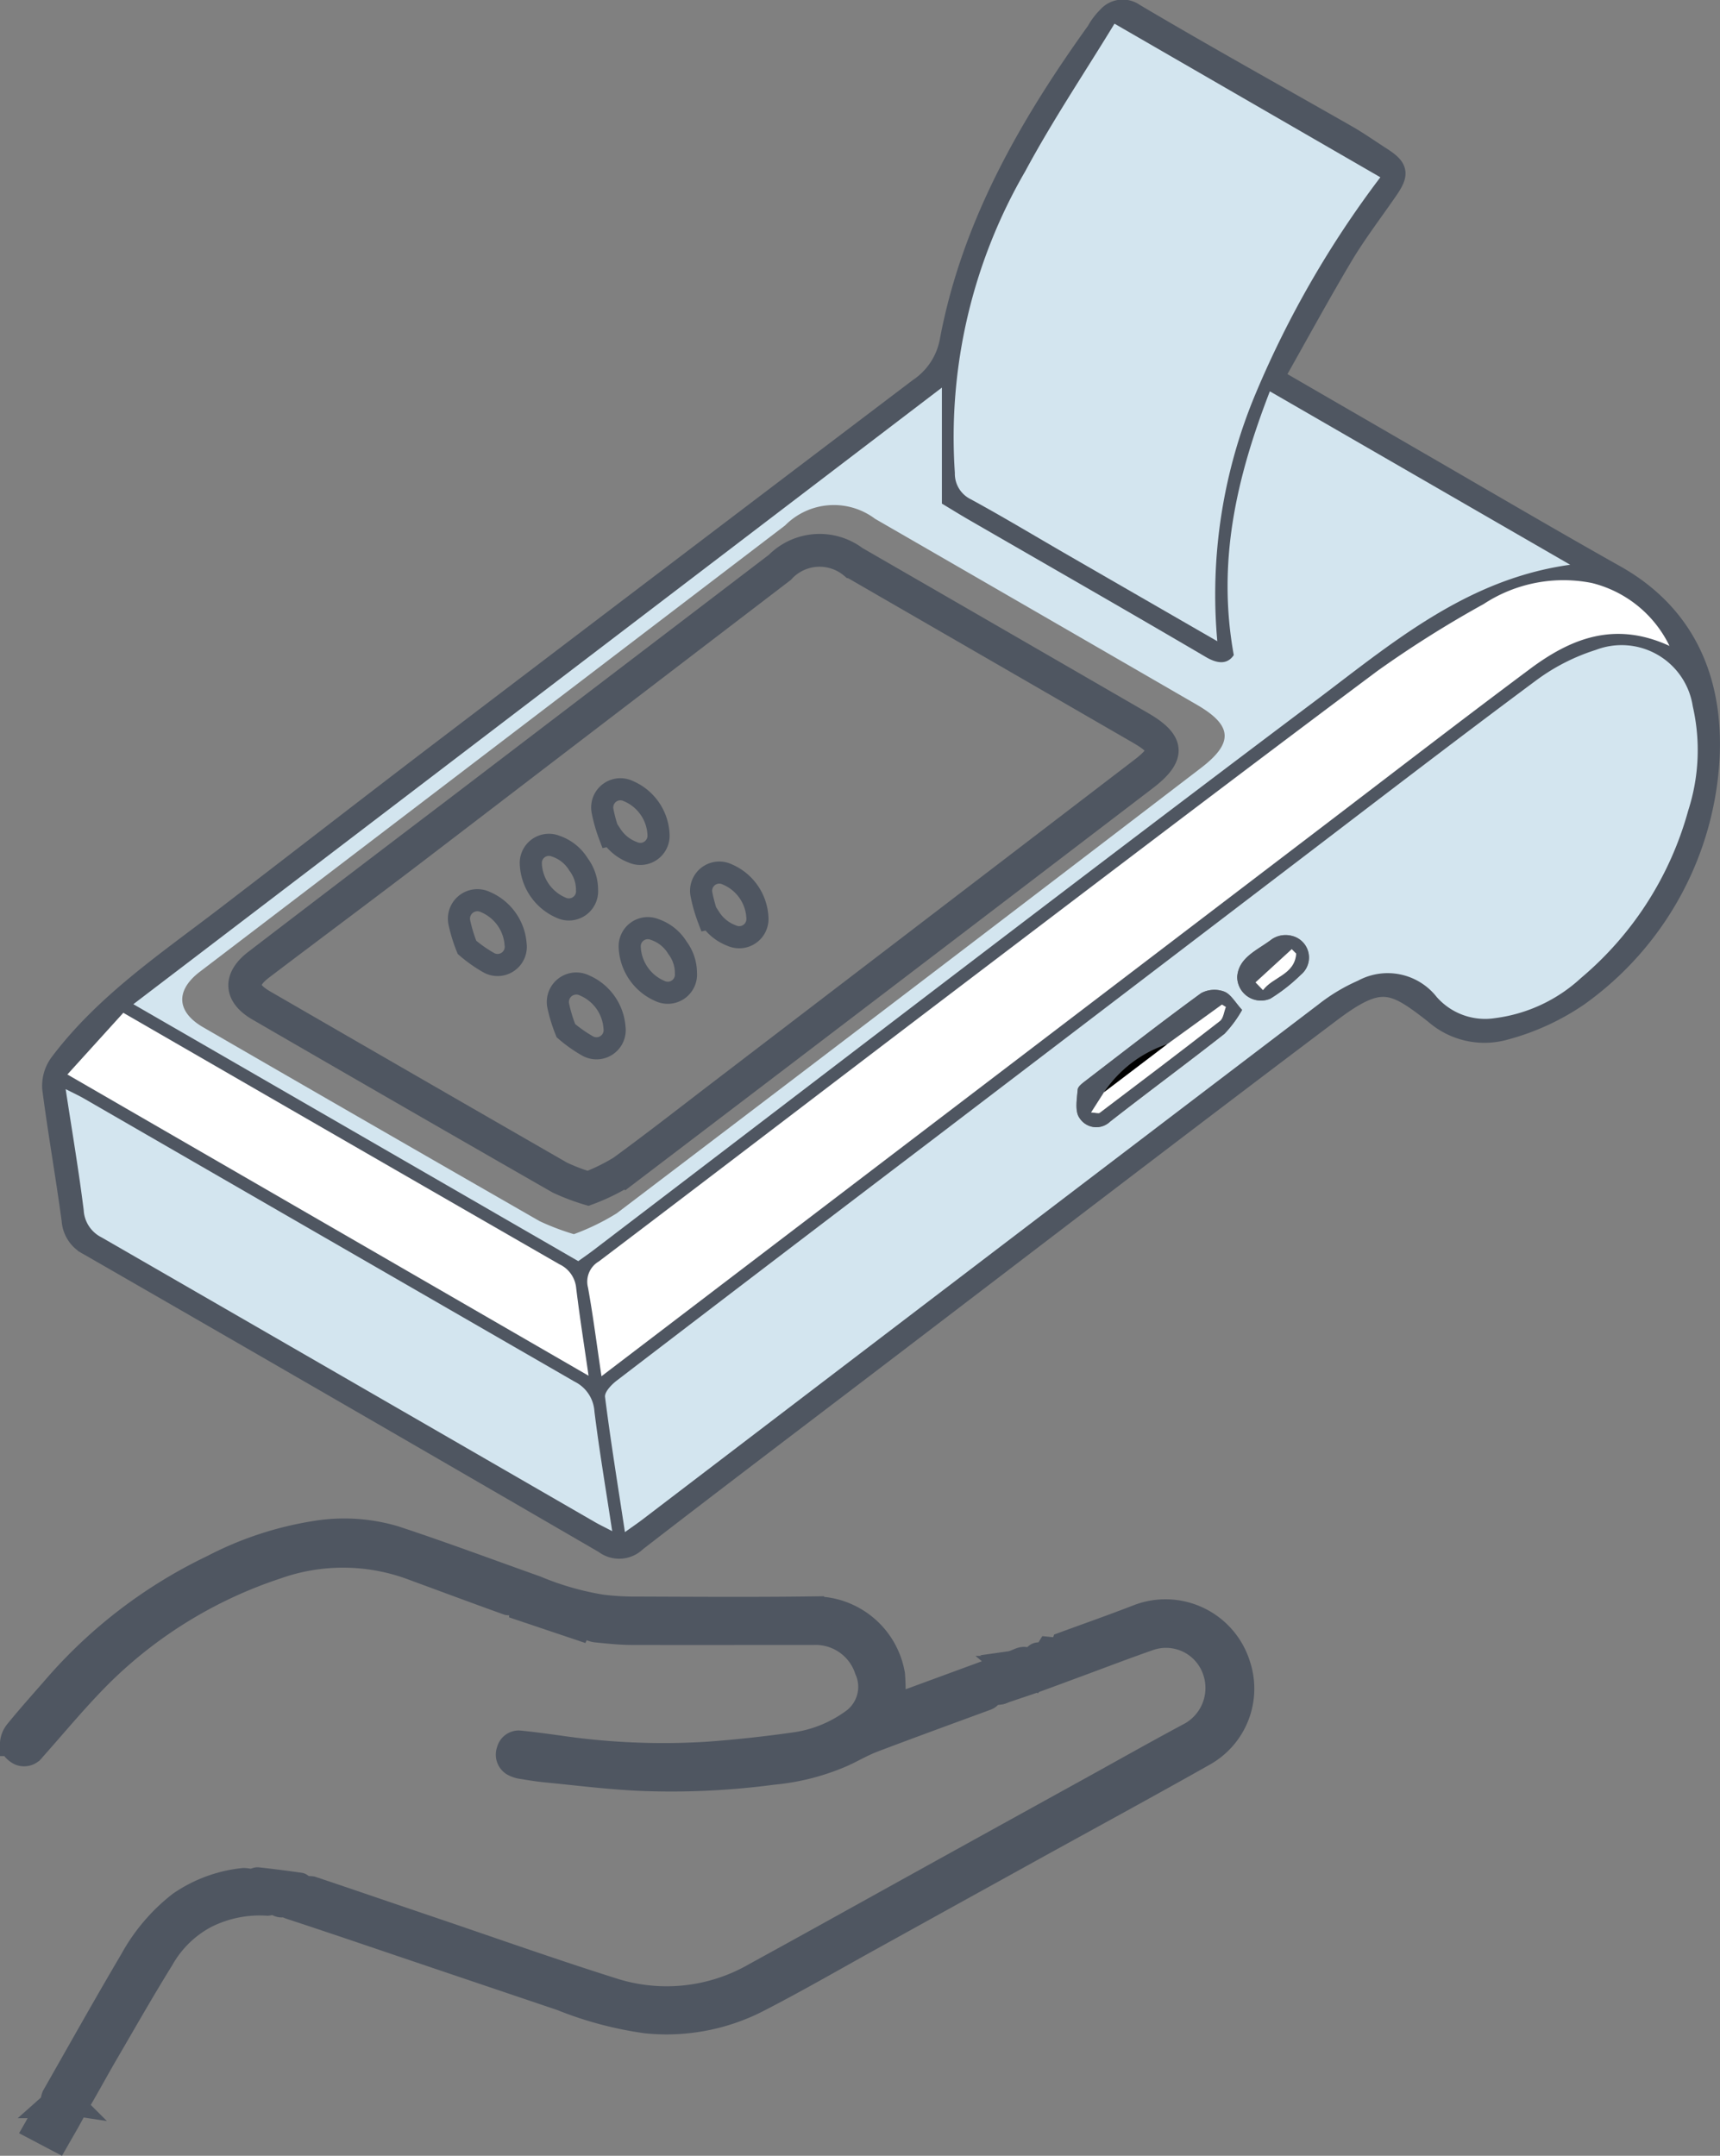 <svg xmlns="http://www.w3.org/2000/svg" width="77.81" height="97.502" viewBox="0 0 77.81 97.502">
  <rect x="0" y="0" width="77.81" height="97.502" fill="#808080" stroke="none"/>
  <g id="Device_requistition" data-name="Device requistition" transform="translate(-887.708 -355.224)">
    <g id="Group_2107" data-name="Group 2107" transform="translate(888.209 424.409)">
      <g id="Group_2064" data-name="Group 2064" transform="translate(0 0)">
        <path id="Path_724" data-name="Path 724" d="M42.744,574.981c-.125-.389-.494-.474-1.062-.218a.816.816,0,0,1,.048-.2c1.173-2.058,2.329-4.126,3.534-6.165a8.333,8.333,0,0,1,2.181-2.566,6.218,6.218,0,0,1,2.917-1.076,1.261,1.261,0,0,1,.375.066l1.021,1a.951.951,0,0,1-.313.094,5.375,5.375,0,0,0-2.786.568,4.884,4.884,0,0,0-1.95,1.905c-.868,1.4-1.681,2.829-2.51,4.251-.412.706-.8,1.425-1.213,2.132-.05.086-.165.133-.249.2Z" transform="translate(-39.842 -548.956)" fill="#4f5661" stroke="#4f5661" stroke-width="1"/>
        <g id="Group_2063" data-name="Group 2063">
          <path id="Path_725" data-name="Path 725" d="M67.119,448.136l4.259-1.565.082.216a1.853,1.853,0,0,0,.187-.1c.089-.062.167-.144.261-.2s.224-.116.262-.084a.387.387,0,0,1,.138.293,3.507,3.507,0,0,1-.231.829c-.035.078-.252.1-.386.1-.071,0-.143-.1-.3-.214.226.367.016.423-.2.5-1.664.61-3.329,1.219-4.987,1.847-.438.166-.852.4-1.274.606a10.257,10.257,0,0,1-3.291.867,34.729,34.729,0,0,1-6.051.275c-1.4-.063-2.8-.242-4.194-.377-.362-.035-.721-.091-1.08-.152a1.21,1.21,0,0,1-.455-.142.545.545,0,0,1-.222-.668.511.511,0,0,1,.552-.387c.592.058,1.182.14,1.771.221a32.382,32.382,0,0,0,6.714.283c1.358-.1,2.715-.248,4.062-.444a5.753,5.753,0,0,0,2.42-.99,1.851,1.851,0,0,0,.673-2.307,2.382,2.382,0,0,0-2.347-1.635c-2.741,0-5.482.006-8.224,0-.544,0-1.088-.06-1.63-.115a.84.84,0,0,1-.428-.182,6.384,6.384,0,0,1-.786-.753.649.649,0,0,0-.8-.238c-.319.134-.58-.012-.869-.075a2.556,2.556,0,0,0-.609,0,1.5,1.5,0,0,1-.507.015c-1.435-.514-2.862-1.047-4.292-1.573a8.932,8.932,0,0,0-6.142-.059,20.362,20.362,0,0,0-7.812,4.734c-1.123,1.1-2.125,2.324-3.173,3.5a.555.555,0,0,1-.647.2c-.171-.072-.384-.27-.4-.428a.987.987,0,0,1,.229-.64c.569-.7,1.17-1.366,1.76-2.045a22.011,22.011,0,0,1,7.114-5.414A15.186,15.186,0,0,1,41,440.284a8.065,8.065,0,0,1,3.543.239c2.145.707,4.263,1.5,6.391,2.256a13.1,13.1,0,0,0,2.96.85,12.327,12.327,0,0,0,1.3.09c2.751.008,5.5.031,8.254-.007a3.639,3.639,0,0,1,3.66,3.019A9.983,9.983,0,0,1,67.119,448.136Zm4.113-.633.076-.055-.229-.456-.259.3Z" transform="translate(-27.169 -440.195)" fill="#4f5661" stroke="#4f5661" stroke-width="1"/>
          <path id="Path_726" data-name="Path 726" d="M126.27,481.5a1.035,1.035,0,0,1,.353-.012c1.827.614,3.649,1.239,5.475,1.858,2.714.92,5.416,1.878,8.149,2.74a7.957,7.957,0,0,0,6.413-.7c2.825-1.547,5.638-3.117,8.456-4.676q3.368-1.862,6.737-3.721c1.459-.806,2.91-1.625,4.378-2.412a2.348,2.348,0,0,0,1.19-2.841,2.276,2.276,0,0,0-2.985-1.428c-1.048.366-2.085.764-3.127,1.149-.644.237-1.286.479-1.931.712-.375.135-.755.258-1.157.394-.115-.435.578-.82-.041-1.254.353-.05.568-.324.878-.127.034.022.175-.064.218-.131.134-.208.289-.156.437-.048.19.137.117.306.008.45-.1.128-.223.233-.326.356a.418.418,0,0,0-.045.156l.077.067c.188-.189.385-.37.562-.569.233-.263.09-.5-.122-.724l.053-.085.562.056.1-.265c1.111-.408,2.251-.808,3.377-1.245a3.5,3.5,0,0,1,4.619,2.23,3.436,3.436,0,0,1-1.589,4.073c-2.657,1.5-5.337,2.952-8.006,4.427q-3.566,1.971-7.131,3.944c-1.7.941-3.389,1.919-5.121,2.805a9.111,9.111,0,0,1-5,.913,16.346,16.346,0,0,1-3.85-1.028q-4.36-1.47-8.718-2.946-1.763-.6-3.53-1.181c-.142-.047-.234-.1-.086-.24Z" transform="translate(-113.008 -465.312)" fill="#4f5661" stroke="#4f5661" stroke-width="1"/>
          <path id="Path_727" data-name="Path 727" d="M37.3,644.336a1.358,1.358,0,0,1-.078.375c-.233.436-.485.861-.712,1.259l-1.054-.555c.172-.3.348-.654.562-.979a.989.989,0,0,1,1.082-.154.769.769,0,0,0,.208.062Z" transform="translate(-34.402 -618.32)" fill="#4f5661" stroke="#4f5661" stroke-width="1"/>
        </g>
        <path id="Path_728" data-name="Path 728" d="M114.115,565.634l-1.021-1c.085-.034.174-.1.254-.1q.967.106,1.93.245c.068.01.122.115.182.176l-.721.7A.388.388,0,0,1,114.115,565.634Z" transform="translate(-102.198 -548.766)" fill="#4f5661" stroke="#4f5661" stroke-width="1"/>
        <path id="Path_729" data-name="Path 729" d="M209.119,467.482c.184.025.407-.008.544.086a.948.948,0,0,0,.816.075.755.755,0,0,1,.837.3,2.217,2.217,0,0,0,.24.27c.074.074.157.138.236.206l-.05.111-2.642-.889Z" transform="translate(-186.03 -464.022)" fill="#4f5661" stroke="#4f5661" stroke-width="1"/>
        <path id="Path_730" data-name="Path 730" d="M371.815,494.312l-.412-.213.259-.3.228.456Z" transform="translate(-327.752 -487.003)" fill="#4f5661" stroke="#4f5661" stroke-width="1"/>
      </g>
    </g>
    <g id="Group_2127" data-name="Group 2127" transform="translate(890.114 355.701)">
      <path id="Path_773" data-name="Path 773" d="M235.644,199.118c2.174,1.259,4.149,2.4,6.126,3.547,3.117,1.8,6.219,3.628,9.357,5.392,3.208,1.8,4.4,4.772,4.25,8.156a14.133,14.133,0,0,1-5.911,10.817,10.76,10.76,0,0,1-3.306,1.518,3.375,3.375,0,0,1-3.15-.708c-1.917-1.5-2.5-1.78-4.788-.053-6.979,5.26-13.913,10.582-20.864,15.879-3.509,2.674-7.027,5.336-10.517,8.035a1.06,1.06,0,0,1-1.4.087q-11.656-6.769-23.34-13.49a1.323,1.323,0,0,1-.732-1.1c-.268-1.991-.62-3.97-.879-5.962a1.682,1.682,0,0,1,.325-1.109c2.048-2.716,4.847-4.592,7.5-6.626,3.208-2.457,6.4-4.937,9.614-7.386Q208.8,207.844,219.68,199.6a3.336,3.336,0,0,0,1.418-2.2c.99-5.215,3.574-9.7,6.623-13.949a2.838,2.838,0,0,1,.5-.662.861.861,0,0,1,1.15-.134c3.183,1.885,6.42,3.679,9.634,5.513.522.3,1.015.649,1.522.974.768.493.81.709.294,1.456-.682.988-1.415,1.946-2.029,2.974C237.726,195.363,236.73,197.2,235.644,199.118Zm-29.292,52.189c.37-.265.621-.435.862-.619q15.255-11.626,30.514-23.247a8.192,8.192,0,0,1,1.786-1.071,2.818,2.818,0,0,1,3.557.735,2.918,2.918,0,0,0,2.649.958,7.05,7.05,0,0,0,3.883-1.815,15.142,15.142,0,0,0,4.849-7.572,8.889,8.889,0,0,0,.206-4.716,3.256,3.256,0,0,0-4.385-2.55,9.148,9.148,0,0,0-2.729,1.4c-3.78,2.807-7.512,5.682-11.257,8.536q-7.994,6.092-15.984,12.189-7.161,5.458-14.32,10.92c-.238.182-.561.518-.533.743C205.7,247.183,206.025,249.162,206.352,251.307Zm26.8-40.288a23.5,23.5,0,0,1,1.749-11.23,45.007,45.007,0,0,1,5.628-9.751L228.5,183.091c-1.365,2.241-2.813,4.4-4.036,6.673a23.95,23.95,0,0,0-3.186,13.645,1.285,1.285,0,0,0,.715,1.189c1.471.8,2.9,1.661,4.352,2.5C228.559,208.373,230.774,209.649,233.15,211.019Zm-49.036,16.412,20.126,11.62c.239-.171.446-.312.645-.464,10.878-8.289,21.723-16.624,32.653-24.844,3.482-2.618,6.867-5.538,11.576-6.188l-13.588-7.844c-1.5,3.882-2.4,7.689-1.631,11.93-.245.362-.639.454-1.261.088-3.561-2.092-7.146-4.141-10.722-6.207-.431-.249-.853-.512-1.221-.733v-5.247Zm21.175,16.828,3.246-2.472,29.3-22.329c3.149-2.4,6.283-4.82,9.457-7.187,1.836-1.369,3.825-2.192,6.316-1.044a5.319,5.319,0,0,0-3.512-2.846,6.576,6.576,0,0,0-4.892.95,49.721,49.721,0,0,0-4.813,3.03c-6.436,4.807-12.827,9.675-19.224,14.533-5.335,4.051-10.652,8.126-15.991,12.17a1.061,1.061,0,0,0-.491,1.185C204.907,241.508,205.069,242.779,205.289,244.258Zm.486,7.007c-.288-1.9-.586-3.651-.8-5.414a1.613,1.613,0,0,0-.9-1.35q-11.1-6.375-22.173-12.792c-.234-.135-.481-.249-.848-.437.291,1.912.594,3.691.817,5.48a1.461,1.461,0,0,0,.811,1.228q11.168,6.421,22.316,12.876C205.2,250.977,205.423,251.081,205.775,251.265Zm-1.068-7.03c-.209-1.447-.409-2.7-.564-3.962a1.325,1.325,0,0,0-.764-1.082q-7.01-4.009-13.993-8.064l-5.731-3.308-2.53,2.79Z" transform="translate(-180.487 -182.49)" fill="#4f5661" stroke="#4f5661" stroke-width="1"/>
      <path id="Path_774" data-name="Path 774" d="M330.32,393.972c-.326-2.145-.649-4.124-.9-6.112-.029-.225.294-.561.532-.743q7.15-5.473,14.32-10.92,7.993-6.092,15.984-12.189c3.746-2.854,7.477-5.729,11.257-8.536a9.15,9.15,0,0,1,2.729-1.4,3.256,3.256,0,0,1,4.385,2.55,8.889,8.889,0,0,1-.206,4.716,15.142,15.142,0,0,1-4.849,7.572,7.05,7.05,0,0,1-3.883,1.815,2.918,2.918,0,0,1-2.649-.958,2.818,2.818,0,0,0-3.557-.735,8.191,8.191,0,0,0-1.786,1.071q-15.266,11.612-30.514,23.247C330.942,393.537,330.69,393.707,330.32,393.972Zm27.92-23.617c-.312-.338-.509-.714-.808-.83a1.272,1.272,0,0,0-1.044.071c-1.759,1.281-3.478,2.618-5.2,3.943-.152.117-.372.27-.384.421-.035.431-.134.981.079,1.277a.9.9,0,0,0,1.386.171c1.715-1.34,3.468-2.632,5.18-3.977A5.471,5.471,0,0,0,358.24,370.355Zm-.222-1.5a1.074,1.074,0,0,0,1.5.988,7.817,7.817,0,0,0,1.372-1.075,1.008,1.008,0,0,0-.411-1.765,1.119,1.119,0,0,0-.895.153C358.953,367.646,358.083,367.964,358.018,368.856Z" transform="translate(-304.455 -325.155)" fill="#d3e5ef"/>
      <path id="Path_775" data-name="Path 775" d="M435.326,214c-2.376-1.37-4.591-2.646-6.806-3.924-1.449-.836-2.881-1.7-4.352-2.5a1.285,1.285,0,0,1-.715-1.189,23.95,23.95,0,0,1,3.186-13.645c1.223-2.277,2.671-4.433,4.036-6.673l12.027,6.947a45.007,45.007,0,0,0-5.628,9.751A23.5,23.5,0,0,0,435.326,214Z" transform="translate(-382.663 -185.475)" fill="#d3e5ef"/>
      <path id="Path_776" data-name="Path 776" d="M202.129,312.119l36.577-27.888v5.247c.368.221.79.484,1.221.733,3.576,2.066,7.161,4.115,10.722,6.207.622.365,1.016.274,1.261-.088-.768-4.241.13-8.048,1.632-11.93l13.588,7.844c-4.709.65-8.094,3.57-11.576,6.188-10.931,8.22-21.775,16.554-32.653,24.844-.2.151-.406.292-.645.464Zm19.931,10.4a10.523,10.523,0,0,0,1.932-.94q13.231-10.041,26.421-20.135c1.5-1.142,1.443-1.933-.169-2.866q-7.279-4.211-14.563-8.413a3.1,3.1,0,0,0-4.068.3q-8.148,6.215-16.3,12.428-5.089,3.88-10.179,7.76c-1.11.85-1.051,1.813.151,2.509q7.606,4.4,15.227,8.772A11.159,11.159,0,0,0,222.06,322.521Z" transform="translate(-198.502 -267.178)" fill="#d3e5ef"/>
      <path id="Path_777" data-name="Path 777" d="M325.3,372.112c-.22-1.479-.382-2.75-.609-4.009a1.061,1.061,0,0,1,.491-1.185c5.34-4.045,10.657-8.119,15.991-12.17,6.4-4.858,12.788-9.726,19.225-14.533a49.717,49.717,0,0,1,4.813-3.03,6.576,6.576,0,0,1,4.892-.95,5.319,5.319,0,0,1,3.512,2.846c-2.491-1.148-4.479-.326-6.316,1.044-3.174,2.367-6.308,4.787-9.457,7.187l-29.3,22.329Z" transform="translate(-300.496 -310.344)" fill="#fff"/>
      <path id="Path_778" data-name="Path 778" d="M208.574,493.524c-.352-.184-.571-.288-.781-.409q-11.156-6.442-22.316-12.876a1.461,1.461,0,0,1-.811-1.228c-.223-1.789-.526-3.569-.817-5.48.367.188.614.3.848.437q11.084,6.4,22.173,12.792a1.614,1.614,0,0,1,.9,1.35C207.988,489.873,208.286,491.626,208.574,493.524Z" transform="translate(-183.285 -424.75)" fill="#d3e5ef"/>
      <path id="Path_779" data-name="Path 779" d="M207.878,469.353,184.3,455.728l2.53-2.79,5.731,3.308q6.993,4.037,13.993,8.063a1.325,1.325,0,0,1,.764,1.082C207.47,466.652,207.669,467.907,207.878,469.353Z" transform="translate(-183.658 -407.608)" fill="#fff"/>
      <path id="Path_780" data-name="Path 780" d="M464.167,447.657a5.476,5.476,0,0,1-.795,1.077c-1.712,1.344-3.465,2.636-5.18,3.977a.9.9,0,0,1-1.386-.172c-.214-.3-.114-.846-.079-1.277.012-.151.232-.3.384-.421,1.727-1.325,3.446-2.662,5.2-3.943a1.272,1.272,0,0,1,1.044-.071C463.658,446.944,463.856,447.319,464.167,447.657Zm-3.388,1.548a5.522,5.522,0,0,0-2.858,2.171l-.587.919c.238.014.341.054.388.018,1.819-1.376,3.639-2.751,5.438-4.152.159-.124.184-.421.27-.637l-.178-.108Z" transform="translate(-410.382 -402.457)" fill="#4f5661"/>
      <path id="Path_781" data-name="Path 781" d="M500.057,433.838c.065-.892.935-1.21,1.571-1.7a1.119,1.119,0,0,1,.895-.153,1.008,1.008,0,0,1,.411,1.765,7.814,7.814,0,0,1-1.372,1.075A1.074,1.074,0,0,1,500.057,433.838Zm.828.253.341.348c.443-.6,1.431-.695,1.5-1.65l-.2-.2Z" transform="translate(-446.494 -390.137)" fill="#4f5661"/>
      <path id="Path_782" data-name="Path 782" d="M231.112,345.3a9.93,9.93,0,0,1-1.377-.521q-6.789-3.889-13.559-7.811c-1.071-.619-1.122-1.477-.134-2.234q4.525-3.465,9.064-6.91l14.513-11.066a2.76,2.76,0,0,1,3.623-.268q6.486,3.742,12.968,7.491c1.436.831,1.483,1.535.151,2.552q-11.754,8.977-23.527,17.93A9.373,9.373,0,0,1,231.112,345.3Zm0-.531a8.992,8.992,0,0,0,1.427-.706c1.465-1.07,2.9-2.188,4.337-3.29q9.618-7.352,19.233-14.71c.98-.751.942-1.014-.131-1.634q-6.487-3.748-12.975-7.493a2.213,2.213,0,0,0-3.056.207q-8.344,6.379-16.685,12.761c-2.272,1.734-4.566,3.439-6.843,5.167-.8.6-.772,1.01.077,1.5q6.71,3.881,13.431,7.745A8.439,8.439,0,0,0,231.117,344.772Z" transform="translate(-206.912 -291.765)" fill="#4f5661" stroke="#4f5661" stroke-width="1"/>
      <path id="Path_783" data-name="Path 783" d="M464.064,452.509l2.474-1.79.178.108c-.087.217-.111.514-.27.637-1.8,1.4-3.619,2.777-5.438,4.152-.047.036-.151,0-.388-.018l.587-.919Z" transform="translate(-413.666 -405.761)" fill="#fff"/>
      <path id="Path_784" data-name="Path 784" d="M466.978,461.4l-2.858,2.171A5.522,5.522,0,0,1,466.978,461.4Z" transform="translate(-416.58 -414.653)"/>
      <path id="Path_785" data-name="Path 785" d="M505,437.29l1.638-1.5.2.2c-.065.955-1.053,1.048-1.5,1.65Z" transform="translate(-450.608 -393.336)" fill="#fff"/>
      <path id="Path_802" data-name="Path 802" d="M359.909,364.916l2.963,1.7Z" transform="translate(-329.836 -334.34)"/>
      <path id="Path_808" data-name="Path 808" d="M297.908,444.631l3.55-2.707Z" transform="translate(-278.227 -398.44)"/>
      <g id="Group_2125" data-name="Group 2125" transform="translate(17.562 34.76)">
        <g id="Group_2125-2" data-name="Group 2125" transform="matrix(0.574, 0.819, -0.819, 0.574, 8.495, 0)">
          <path id="Path_809" data-name="Path 809" d="M1.57,2.188,1.6,2.116A2,2,0,0,0,2.8,1.769.825.825,0,0,0,2.8.343,2.241,2.241,0,0,0,.412.349.822.822,0,0,0,.486,1.812,6.794,6.794,0,0,0,1.57,2.188Z" transform="translate(0 0)" fill="none" stroke="#4f5661" stroke-width="1"/>
          <path id="Path_810" data-name="Path 810" d="M1.625,2.2A6.217,6.217,0,0,0,2.741,1.8.822.822,0,0,0,2.773.319,2.249,2.249,0,0,0,.425.342a.834.834,0,0,0,.093,1.5A6.965,6.965,0,0,0,1.625,2.2Z" transform="translate(0.395 8.175)" fill="none" stroke="#4f5661" stroke-width="1"/>
          <path id="Path_811" data-name="Path 811" d="M1.646,0A1.927,1.927,0,0,0,.386.363a.82.82,0,0,0,0,1.391A2.263,2.263,0,0,0,2.8,1.765.824.824,0,0,0,2.8.341,1.9,1.9,0,0,0,1.646,0Z" transform="translate(0.202 4.091)" fill="none" stroke="#4f5661" stroke-width="1"/>
        </g>
        <g id="Group_2126" data-name="Group 2126" transform="matrix(0.574, 0.819, -0.819, 0.574, 12.969, 3.768)">
          <path id="Path_809-2" data-name="Path 809" d="M1.57,2.188,1.6,2.116A2,2,0,0,0,2.8,1.769.825.825,0,0,0,2.8.343,2.241,2.241,0,0,0,.412.349.822.822,0,0,0,.486,1.812,6.794,6.794,0,0,0,1.57,2.188Z" transform="translate(0 0)" fill="none" stroke="#4f5661" stroke-width="1"/>
          <path id="Path_810-2" data-name="Path 810" d="M1.625,2.2A6.217,6.217,0,0,0,2.741,1.8.822.822,0,0,0,2.773.319,2.249,2.249,0,0,0,.425.342a.834.834,0,0,0,.093,1.5A6.965,6.965,0,0,0,1.625,2.2Z" transform="translate(0.395 8.175)" fill="none" stroke="#4f5661" stroke-width="1"/>
          <path id="Path_811-2" data-name="Path 811" d="M1.646,0A1.927,1.927,0,0,0,.386.363a.82.82,0,0,0,0,1.391A2.263,2.263,0,0,0,2.8,1.765.824.824,0,0,0,2.8.341,1.9,1.9,0,0,0,1.646,0Z" transform="translate(0.202 4.091)" fill="none" stroke="#4f5661" stroke-width="1"/>
        </g>
      </g>
    </g>
  </g>
</svg>
